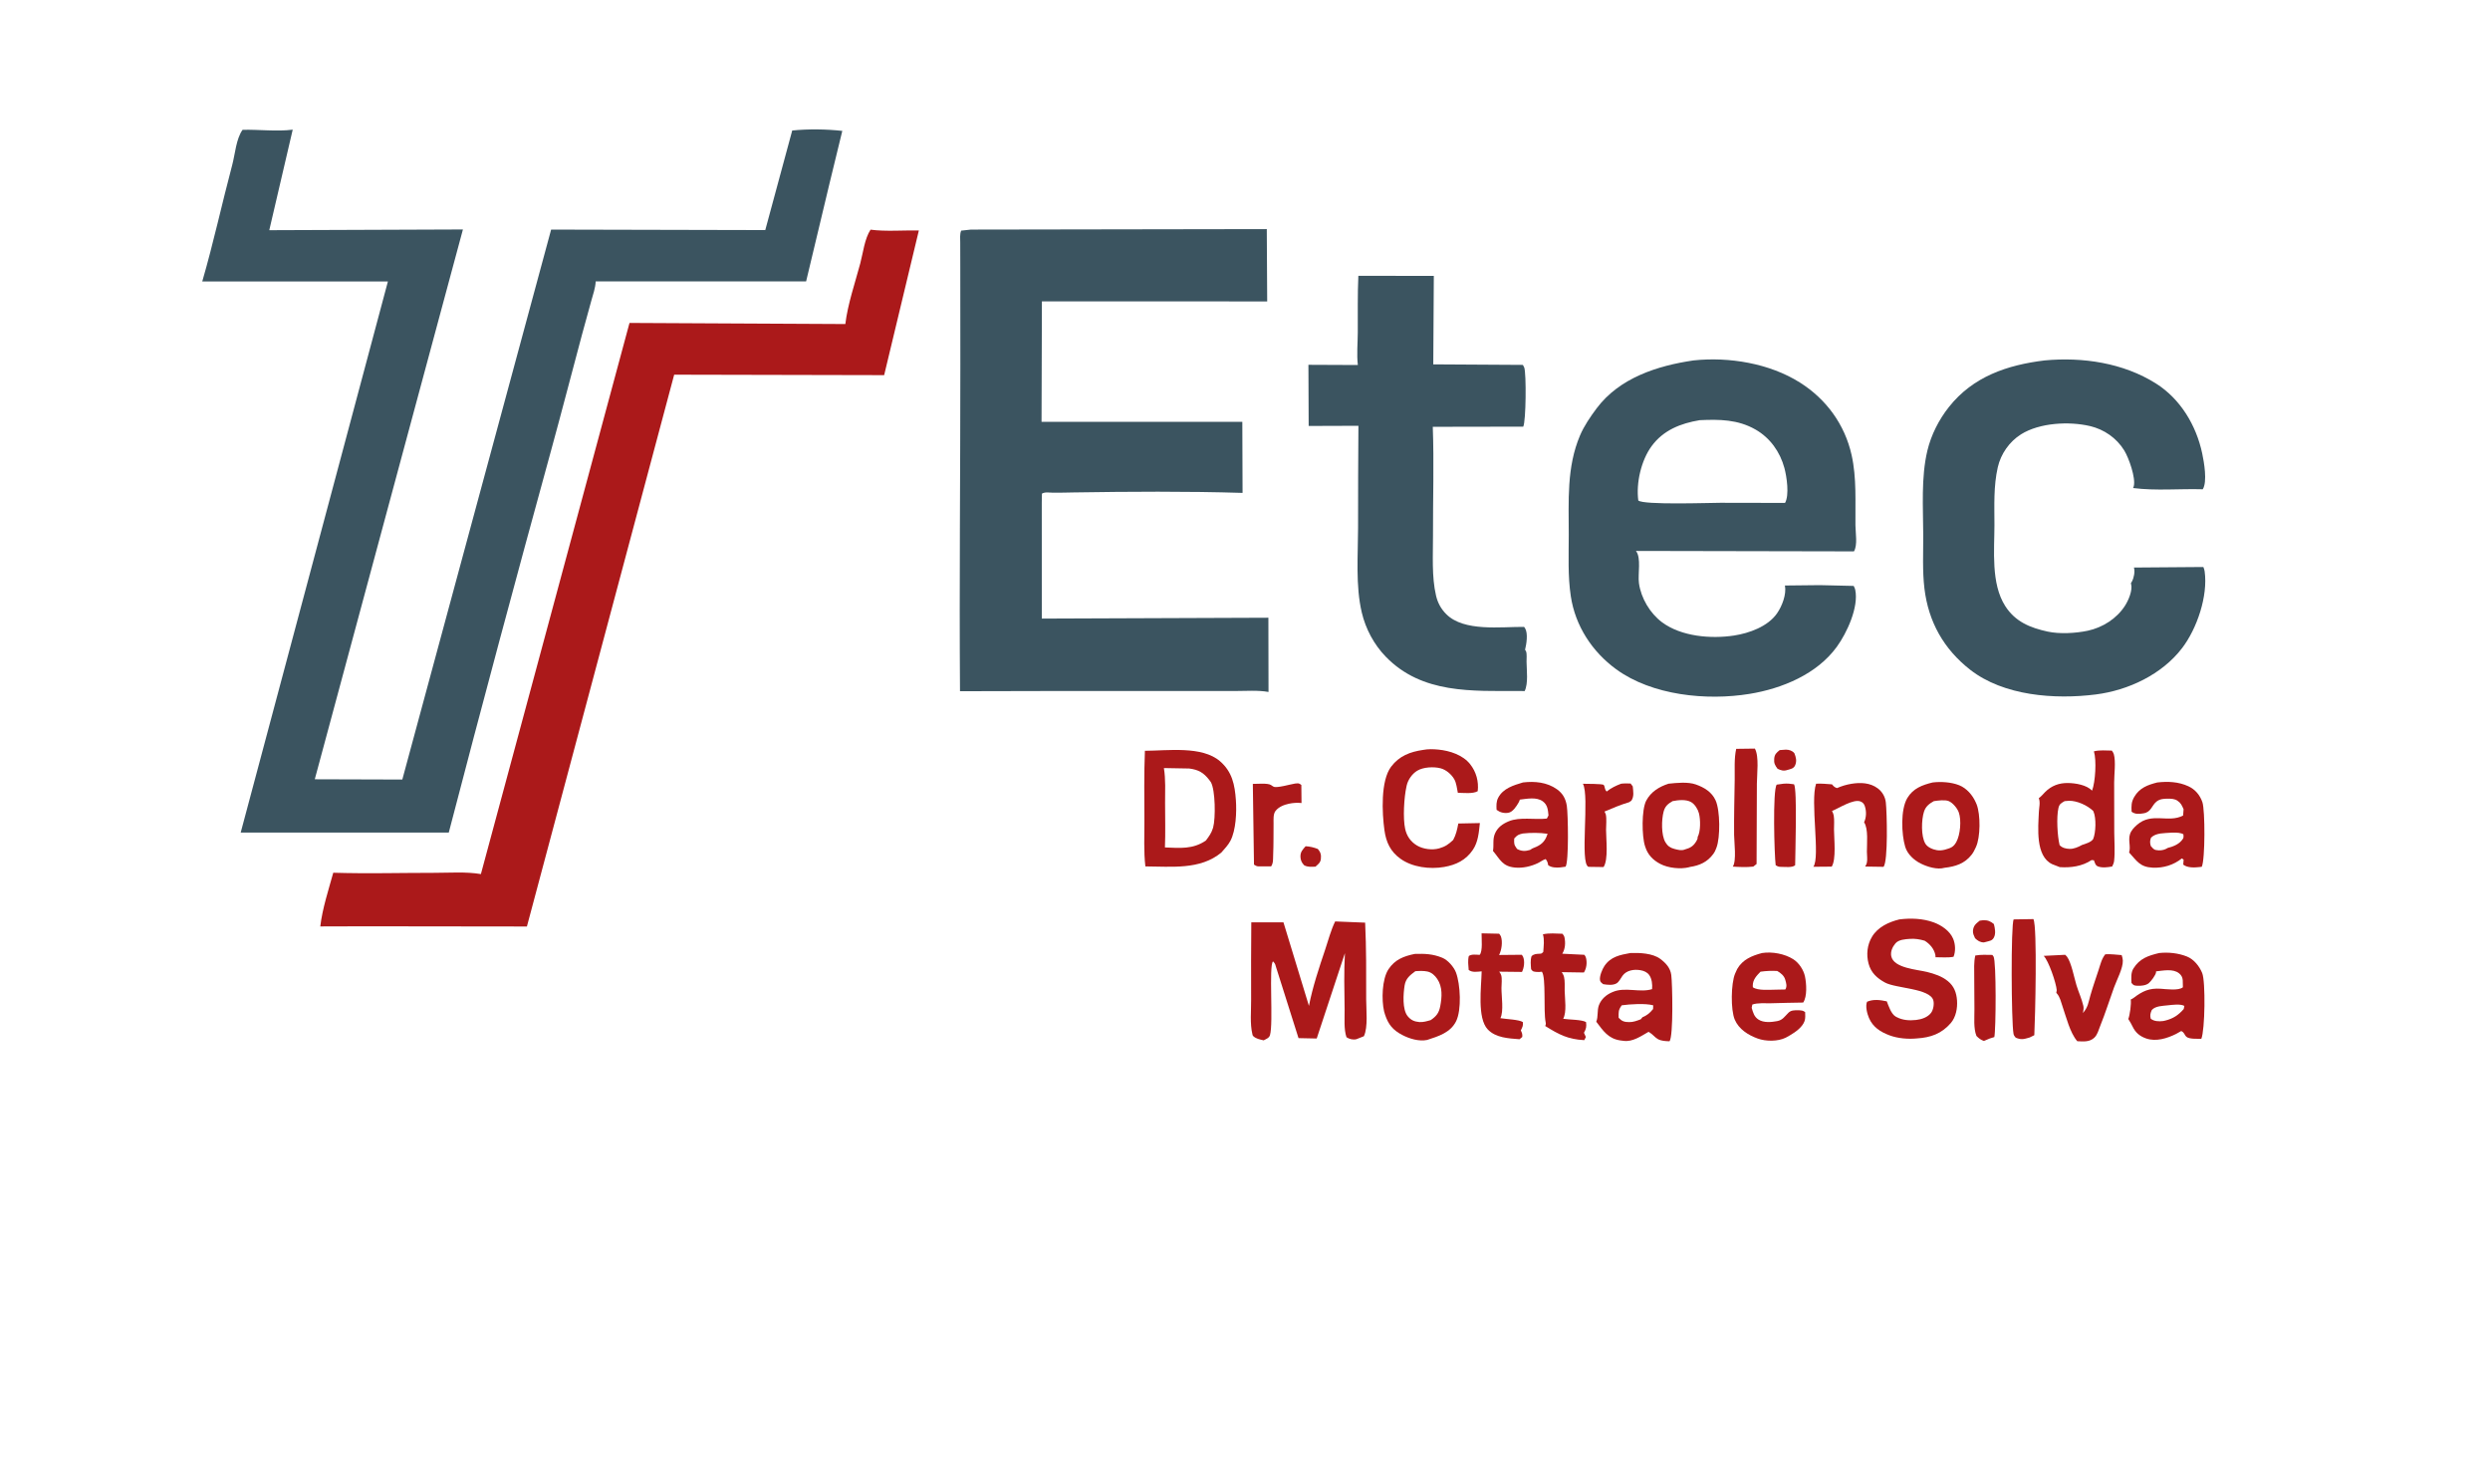 <?xml version="1.0" encoding="utf-8" ?>
<svg xmlns="http://www.w3.org/2000/svg" xmlns:xlink="http://www.w3.org/1999/xlink" width="500" height="298">
	<path fill="#AB191A" d="M262.175 169.933C263.038 169.975 263.82 170.17 264.625 170.48C265.17 171.112 265.332 171.64 265.231 172.5C265.142 173.259 264.669 173.552 264.151 174.033C263.359 174.061 262.593 174.152 261.875 173.75C261.408 173.269 261.162 172.751 261.136 172.069C261.099 171.085 261.567 170.615 262.175 169.933Z"/>
	<path fill="#AB191A" d="M357.371 150.624L358.625 150.535C359.295 150.558 359.855 150.721 360.303 151.232C360.635 152.029 360.831 152.782 360.491 153.625C360.188 154.374 359.561 154.416 358.878 154.626C358.148 154.866 357.604 154.696 356.943 154.375C356.425 153.696 356.19 153.255 356.263 152.375C356.337 151.47 356.705 151.17 357.371 150.624Z"/>
	<path fill="#AB191A" d="M397.537 184.875L398.203 184.792C399.1 184.746 399.708 184.989 400.375 185.551C400.59 186.385 400.808 187.449 400.384 188.254C400.027 188.933 399.525 188.928 398.848 189.126L398.375 189.245C397.61 189.236 397.131 188.91 396.599 188.403C396.383 187.936 396.138 187.456 396.176 186.928C396.254 185.863 396.784 185.48 397.537 184.875Z"/>
	<path fill="#AB191A" d="M358.129 157.375C358.88 157.309 359.515 157.37 360.25 157.491C360.917 158.574 360.483 171.433 360.472 173.75C359.882 174.272 358.501 174.068 357.687 174.074C357.184 174.078 356.996 174.003 356.562 173.748C356.292 171.699 355.932 158.668 356.768 157.561L358.129 157.375Z"/>
	<path fill="#AB191A" d="M396.645 191.875C397.773 191.675 398.929 191.738 400.07 191.756L400.306 192.074C400.887 193.041 400.795 206.741 400.468 208.25L399.544 208.541L398.375 209.032C397.721 208.807 397.36 208.508 396.875 208.022C396.256 206.475 396.49 204.285 396.471 202.62C396.446 200.432 396.436 198.245 396.432 196.057C396.43 194.682 396.336 193.222 396.645 191.875Z"/>
	<path fill="#AB191A" d="M260.051 157.344C260.702 157.297 260.778 157.209 261.314 157.625L261.349 161.252C260.469 161.164 259.674 161.217 258.808 161.397C257.848 161.597 256.741 162.04 256.125 162.849C255.636 163.491 255.741 164.592 255.734 165.36C255.712 167.467 255.748 169.574 255.655 171.68C255.618 172.508 255.717 173.273 255.25 173.969L252.687 173.973C252.337 173.977 252.096 173.797 251.806 173.625L251.573 157.41C252.387 157.418 254.58 157.216 255.209 157.635L255.598 157.892L255.749 157.972C256.363 158.305 259.216 157.463 260.051 157.344Z"/>
	<path fill="#AB191A" d="M325.525 157.374C326.168 157.295 326.784 157.315 327.428 157.336L327.862 157.912C327.956 158.918 328.171 159.905 327.578 160.792L327.106 161.101C325.391 161.6 323.84 162.276 322.196 162.965L322.45 163.531C322.647 164.452 322.501 165.703 322.502 166.66C322.503 168.502 322.997 172.613 322.001 174.111L318.972 174.068C317.173 173.392 319.232 159.873 317.853 157.387C318.352 157.409 321.858 157.372 322.031 157.625C322.34 158.077 322.15 158.471 322.625 158.942C323.551 158.214 324.428 157.795 325.525 157.374Z"/>
	<path fill="#AB191A" d="M348.637 150.375L352.384 150.325C353.274 151.908 352.791 155.52 352.785 157.394C352.768 162.762 352.748 168.131 352.727 173.5L352.062 174.018C350.687 174.179 349.326 174.106 347.95 174.025C348.733 172.906 348.227 169.094 348.213 167.659C348.179 163.981 348.275 160.295 348.333 156.618C348.365 154.63 348.195 152.303 348.637 150.375Z"/>
	<path fill="#AB191A" d="M404.355 184.625L408.312 184.561C409.127 185.994 408.663 204.756 408.496 207.875L407.554 208.341C406.348 208.68 405.911 208.844 404.763 208.375C404.572 208.161 404.383 207.913 404.326 207.625C403.874 205.323 403.772 185.585 404.355 184.625Z"/>
	<path fill="#AB191A" d="M297.505 187.421L301.033 187.498C301.182 187.67 301.333 187.867 301.405 188.085C301.761 189.161 301.527 190.786 301.023 191.77L305.594 191.727L305.846 192.14C306.209 193.046 306.047 194.317 305.622 195.172L301.038 195.12C301.201 195.325 301.367 195.559 301.443 195.813C301.655 196.527 301.508 197.63 301.5 198.386C301.484 200.008 301.986 203.092 301.285 204.455C302.348 204.653 305.09 204.729 305.798 205.25C305.891 205.98 305.684 206.267 305.384 206.919C305.645 207.476 305.718 207.624 305.678 208.229L305.125 208.688C302.938 208.515 300.357 208.417 298.739 206.71C296.584 204.436 297.461 198.184 297.523 195.055C296.63 195.125 295.632 195.331 294.914 194.771C294.845 193.839 294.714 192.898 294.941 191.98C295.498 191.557 296.449 191.727 297.125 191.742C297.769 190.995 297.488 188.487 297.505 187.421Z"/>
	<path fill="#AB191A" d="M309.824 187.62C311.074 187.327 312.468 187.474 313.746 187.506C313.933 187.723 314.101 187.964 314.157 188.25C314.374 189.361 314.309 190.544 313.71 191.515L318.149 191.732C318.314 191.966 318.42 192.107 318.486 192.39C318.712 193.358 318.58 194.448 318.055 195.286L313.611 195.216C313.791 195.505 313.984 195.844 314.064 196.176C314.269 197.024 314.173 198.135 314.192 199.011C314.226 200.537 314.636 203.244 313.893 204.582C315.026 204.764 317.706 204.737 318.488 205.25C318.592 206.173 318.517 206.577 318.066 207.389L318.447 208.25L318.125 208.872C314.821 208.698 313.038 207.748 310.293 206.035C310.413 205.727 310.44 205.608 310.371 205.277C309.898 203.027 310.49 196.286 309.616 195.128C309.228 195.179 308.861 195.217 308.47 195.165C307.868 195.085 307.805 195.116 307.448 194.625C307.387 193.736 307.27 192.863 307.544 192C308.068 191.528 308.546 191.552 309.217 191.517C309.614 191.497 309.606 191.411 309.892 191.158C309.965 190.005 310.155 188.737 309.824 187.62Z"/>
	<path fill="#AB191A" d="M422.753 191.625C423.825 191.556 424.962 191.714 426.036 191.791C426.148 192.138 426.257 192.507 426.271 192.875C426.331 194.414 425.049 196.784 424.518 198.25C423.582 200.83 422.764 203.45 421.735 205.998C421.411 206.799 421.197 207.755 420.552 208.369C419.592 209.283 418.348 209.142 417.125 209.083C415.661 207.41 414.902 204.231 414.172 202.131C413.852 201.21 413.681 200.244 413.023 199.494L412.911 199.372L413 198.839C412.883 197.369 411.349 192.899 410.377 191.946L414.701 191.731L415.047 192.091C415.935 193.274 416.513 196.383 416.961 197.845C417.379 199.205 418.04 200.63 418.345 202.002C418.446 202.454 418.351 202.967 418.266 203.416C419.291 202.237 419.332 201.383 419.745 199.932C420.239 198.196 420.841 196.487 421.404 194.773C421.761 193.691 422.015 192.519 422.753 191.625Z"/>
	<path fill="#AB191A" d="M364.677 157.375C365.734 157.309 366.818 157.432 367.875 157.505C368.2 157.9 368.381 158.099 368.875 158.254C369.811 157.847 370.761 157.56 371.77 157.393C373.58 157.093 375.531 157.163 377.054 158.304C377.957 158.98 378.553 159.996 378.679 161.12C378.912 163.212 379.146 172.883 378.229 174.068L374.531 174.01C374.673 173.776 374.814 173.521 374.872 173.251C375.013 172.605 374.884 171.717 374.879 171.044C374.865 169.454 375.204 166.425 374.313 165.121C374.779 164.164 374.819 162.871 374.442 161.823C374.283 161.381 374.03 161.121 373.604 160.946C372.201 160.37 369.24 162.3 367.874 162.857C368.024 163.138 368.164 163.441 368.217 163.758C368.366 164.642 368.27 165.678 368.275 166.582C368.286 168.443 368.744 172.578 367.814 174.026L364.124 174.057C365.552 172.181 363.464 160.874 364.677 157.375Z"/>
	<path fill="#AB191A" d="M353.837 191.374C355.853 191.064 358.347 191.521 360.071 192.607C361.229 193.336 362.165 194.749 362.445 196.083C362.739 197.491 362.92 200.097 362.086 201.32C359.92 201.325 357.744 201.429 355.576 201.463C354.414 201.481 352.972 201.344 351.875 201.72L351.744 202.375C352.013 203.32 352.247 204.198 353.125 204.748C354.193 205.417 355.714 205.263 356.875 205.045C357.944 204.844 358.353 204.139 359.089 203.402C359.658 202.831 360.294 202.87 361.048 202.871L361.308 202.872C361.852 202.933 362.043 202.905 362.482 203.25C362.497 203.81 362.552 204.496 362.365 205.031C361.928 206.286 360.502 207.271 359.416 207.908L358.578 208.376C356.984 209.162 354.587 209.14 352.938 208.543C351.044 207.857 349.176 206.682 348.349 204.764C347.498 202.789 347.589 197.47 348.405 195.533L348.832 194.589C349.936 192.665 351.799 191.911 353.837 191.374ZM353.517 195.125C352.742 195.916 351.981 196.703 351.963 197.883L351.978 198.25C352.992 198.98 355.402 198.732 356.687 198.731L358.5 198.696C358.887 198.047 358.686 197.478 358.49 196.757C358.265 195.927 357.591 195.394 356.875 194.981C355.718 194.914 354.665 194.967 353.517 195.125Z"/>
	<path fill="#AB191A" d="M305.818 157.121C308.173 156.841 310.651 157.073 312.637 158.488C313.816 159.328 314.395 160.395 314.621 161.809C314.879 163.421 315.049 173.065 314.375 174.038L313.307 174.186C312.539 174.26 311.491 174.234 310.875 173.726C310.789 173.203 310.707 172.926 310.375 172.508C309.794 172.682 309.338 173.069 308.796 173.328C307.407 173.993 305.767 174.357 304.233 174.216C301.683 173.982 301.247 172.594 299.796 170.877C300.007 169.704 299.685 168.525 300.203 167.362C300.761 166.108 301.741 165.434 302.967 164.92C305.171 163.994 308.221 164.652 310.61 164.375L310.941 163.75C310.839 162.651 310.77 161.626 309.793 160.915C308.529 159.993 306.639 160.404 305.192 160.567C305.115 160.79 305.049 160.975 304.93 161.18C304.503 161.913 303.774 163.073 302.871 163.214C301.979 163.352 301.218 163.141 300.519 162.625C300.471 161.766 300.435 160.96 300.85 160.177C301.848 158.294 303.931 157.69 305.818 157.121ZM305.782 167.374C304.883 167.592 304.715 167.658 304.06 168.375C304.021 169.417 303.984 169.586 304.625 170.472C305.505 170.958 306.269 170.962 307.228 170.678L307.703 170.378C308.92 169.918 309.908 169.417 310.472 168.178L310.766 167.433C309.195 167.196 307.36 167.196 305.782 167.374Z"/>
	<path fill="#AB191A" d="M433.186 157.125C435.325 156.882 437.442 156.972 439.425 157.884C440.803 158.519 441.752 159.65 442.248 161.084C442.803 162.686 442.813 172.603 442.123 174.053L441.73 174.106C440.669 174.231 439.256 174.298 438.403 173.625L438.479 172.625L438.13 172.374C436.448 173.716 434.407 174.334 432.257 174.234C429.691 174.114 429.082 172.871 427.526 171.184C427.915 170.048 427.304 168.75 427.706 167.515C427.96 166.737 428.521 166.162 429.123 165.636C432.099 163.031 435.417 165.332 438.375 163.765L438.471 162.5C438.127 161.739 437.956 161.269 437.234 160.784C436.66 160.398 435.987 160.385 435.316 160.384C434.529 160.382 433.749 160.428 433.099 160.916C432.042 161.711 432.016 163.078 430.421 163.324C429.506 163.465 428.774 163.547 428.032 163C427.974 161.813 427.959 161.059 428.578 160.004C429.628 158.216 431.259 157.613 433.186 157.125ZM433.818 167.375C433.035 167.524 432.555 167.646 431.936 168.198C431.691 168.852 431.7 169.204 431.882 169.875C432.462 170.549 432.562 170.705 433.466 170.758C434.098 170.795 434.768 170.62 435.291 170.27C436.506 169.957 437.672 169.498 438.371 168.39C438.517 168.158 438.444 167.811 438.437 167.539C437.537 166.938 434.942 167.279 433.818 167.375Z"/>
	<path fill="#AB191A" d="M327.382 191.375C329.231 191.306 331.837 191.406 333.375 192.544C334.492 193.37 335.416 194.374 335.598 195.787C335.828 197.565 336.042 208.049 335.25 209.094C334.459 209.071 333.577 209.047 332.875 208.64C332.28 208.294 331.846 207.676 331.2 207.299L331.03 207.202C329.547 208.053 327.823 209.261 326.055 209.013L325.374 208.929C322.931 208.575 321.906 206.977 320.536 205.167C320.958 204.171 320.664 202.906 321.073 201.84C321.548 200.605 322.569 199.729 323.764 199.231L323.938 199.16C326.37 198.152 329.34 199.388 331.744 198.625C331.825 197.712 331.719 196.559 331.166 195.791C330.744 195.206 330.088 194.945 329.4 194.825C328.097 194.599 326.59 194.84 325.796 195.955C325.481 196.397 325.095 197.175 324.631 197.455C323.872 197.914 322.738 197.766 321.913 197.625C321.629 197.375 321.366 197.245 321.291 196.857C321.139 196.058 321.731 194.634 322.182 193.968C323.455 192.086 325.319 191.755 327.382 191.375ZM325.65 201.874C324.945 202.854 325.021 203.164 325.025 204.375C325.694 205.094 326.166 205.235 327.159 205.248C327.971 205.26 328.726 204.966 329.472 204.682L329.813 204.27C330.786 203.866 331.275 203.432 331.944 202.625L331.969 201.875C330.383 201.442 327.303 201.643 325.65 201.874Z"/>
	<path fill="#AB191A" d="M433.572 191.375C435.404 191.178 437.407 191.386 439.128 192.07C440.54 192.63 441.647 194.017 442.211 195.405C442.906 197.114 442.769 206.877 442.033 208.6C441.29 208.582 439.599 208.697 439.047 208.198C438.569 207.764 438.699 207.382 438 207.039L436.958 207.625C435.158 208.519 432.922 209.222 430.941 208.528C429.673 208.083 428.806 207.355 428.228 206.137C427.974 205.603 427.687 205.124 427.369 204.626C427.684 203.849 427.994 201.546 427.859 200.713C428.09 200.613 428.269 200.516 428.471 200.362C430.219 199.024 431.594 198.4 433.821 198.544C434.983 198.618 437.49 198.982 438.332 198.25L438.3 196.824C438.251 196.231 438.013 195.807 437.553 195.442C436.341 194.481 434.379 194.906 432.945 195.057L432.944 195.246C432.859 195.829 431.943 197.042 431.484 197.426C430.92 197.898 429.886 197.998 429.171 197.949C428.494 197.903 428.431 197.87 428.005 197.375C427.964 196.403 427.865 195.331 428.403 194.471C429.664 192.455 431.386 191.901 433.572 191.375ZM435.305 201.875C434.241 202.002 432.85 201.987 432.087 202.816C431.8 203.485 431.697 203.852 431.875 204.568C432.558 205.107 433.497 205.138 434.371 205.031L434.791 204.94C436.374 204.545 437.43 203.848 438.499 202.625L438.625 201.992C437.8 201.551 436.265 201.777 435.305 201.875Z"/>
	<path fill="#AB191A" d="M285.781 150.586C286.775 150.391 287.845 150.427 288.849 150.527C291.131 150.754 293.748 151.602 295.216 153.463C296.434 155.008 296.957 156.92 296.731 158.875C295.76 159.454 293.869 159.205 292.74 159.2C292.559 158.344 292.463 157.265 292.031 156.495C291.475 155.504 290.37 154.564 289.269 154.279C287.908 153.926 285.802 154.021 284.574 154.772C283.557 155.394 282.739 156.565 282.471 157.723L282.415 157.988C281.935 160.121 281.69 164.322 282.159 166.443C282.477 167.884 283.252 169.008 284.522 169.777C285.751 170.521 287.605 170.755 288.987 170.361C290.213 170.012 290.874 169.547 291.804 168.67C292.393 167.604 292.603 166.555 292.834 165.367L297.165 165.28C296.96 167.128 296.832 169.05 295.767 170.634C294.366 172.719 292.398 173.674 289.981 174.095C287.117 174.594 283.614 174.162 281.219 172.446C279.204 171.001 278.339 169.14 278.001 166.719C277.521 163.277 277.203 156.781 279.345 153.954C280.997 151.773 283.17 150.97 285.781 150.586Z"/>
	<path fill="#AB191A" d="M335.048 157.374C336.687 157.2 338.951 156.966 340.532 157.528C342.221 158.127 343.728 159.032 344.496 160.716C345.423 162.75 345.46 168.192 344.66 170.248L344.558 170.5C344.418 170.865 344.284 171.143 344.052 171.462C342.851 173.108 341.272 173.813 339.305 174.098L339.218 174.136C337.475 174.587 334.973 174.319 333.375 173.477C331.909 172.706 330.878 171.64 330.375 170.056L330.323 169.899C329.681 167.947 329.612 162.59 330.567 160.776C331.505 158.994 333.193 157.966 335.048 157.374ZM335.857 160.874C334.934 161.412 334.357 161.886 334.068 162.952C333.63 164.563 333.55 167.657 334.416 169.129C334.852 169.872 335.393 170.257 336.222 170.471C336.889 170.642 337.651 170.869 338.303 170.587C339.398 170.29 340.058 169.914 340.649 168.887C340.81 168.608 340.914 168.414 340.888 168.087C341.515 166.951 341.472 164.57 341.155 163.323C340.948 162.507 340.339 161.513 339.604 161.08C338.576 160.475 336.98 160.65 335.857 160.874Z"/>
	<path fill="#AB191A" d="M284.083 191.555C286.122 191.495 287.69 191.543 289.614 192.326C290.733 192.781 291.953 194.175 292.371 195.301C293.255 197.68 293.517 202.775 292.397 205.06C291.267 207.364 288.823 208.097 286.566 208.831C284.925 209.173 282.993 208.575 281.542 207.814C279.701 206.849 278.769 205.712 278.125 203.75L277.93 203.09C277.401 200.802 277.497 196.611 278.817 194.626C280.112 192.677 281.891 192.008 284.083 191.555ZM284.206 195.026C283.141 195.827 282.277 196.47 282.052 197.877C281.787 199.537 281.554 202.711 282.675 204.068C283.324 204.854 283.993 205.143 285 205.235C285.751 205.303 286.58 205.052 287.296 204.843C288.422 204.073 288.945 203.412 289.205 202.054C289.556 200.22 289.695 198.19 288.605 196.582C288.124 195.871 287.49 195.276 286.625 195.089C285.881 194.928 284.963 194.963 284.206 195.026Z"/>
	<path fill="#AB191A" d="M388.083 157.125C389.765 156.924 391.822 157.05 393.405 157.68C394.91 158.28 396.103 159.674 396.742 161.125L396.923 161.543C397.709 163.593 397.696 168.099 396.779 170.081L396.699 170.25C396.474 170.738 396.248 171.198 395.915 171.625C394.502 173.438 392.647 174.008 390.468 174.261C388.99 174.689 387.001 174.063 385.669 173.396C384.326 172.723 383.011 171.517 382.569 170.04C381.817 167.53 381.615 162.559 382.998 160.25C384.157 158.314 385.993 157.632 388.083 157.125ZM388.321 160.875C387.409 161.382 386.693 161.927 386.352 162.966C385.82 164.592 385.726 167.907 386.606 169.396C387.057 170.161 388.093 170.574 388.935 170.723C389.445 170.813 390.031 170.755 390.528 170.625C391.639 170.292 392.23 170.176 392.831 169.087C393.634 167.631 393.894 164.694 393.326 163.126C393.023 162.29 392.13 161.216 391.317 160.872C390.561 160.553 389.139 160.757 388.321 160.875Z"/>
	<path fill="#AB191A" d="M381.397 184.625C383.674 184.338 386.133 184.427 388.303 185.225C389.858 185.796 391.537 186.93 392.2 188.51C392.666 189.618 392.718 191.054 392.277 192.128C391.174 192.352 389.796 192.211 388.66 192.222L388.635 191.798C388.384 190.541 387.531 189.557 386.478 188.902C385.477 188.618 384.553 188.457 383.507 188.534C382.56 188.603 381.261 188.67 380.608 189.443C380.028 190.13 379.585 191.071 379.767 192C380.242 194.418 384.973 194.686 386.933 195.172C388.435 195.544 389.929 196.031 391.143 197.023C392.37 198.027 392.858 199.302 392.976 200.871C393.093 202.436 392.766 204.238 391.715 205.453C389.879 207.578 387.679 208.348 384.937 208.522C383.158 208.701 381.083 208.53 379.412 207.901C377.591 207.216 376.087 206.26 375.294 204.414C374.922 203.549 374.539 202.051 374.91 201.158C376.194 200.604 377.552 200.796 378.875 201.078C379.245 202.034 379.754 203.616 380.67 204.144L380.875 204.25C382.078 204.885 383.427 204.962 384.758 204.817C385.845 204.698 387.113 204.279 387.783 203.362C388.224 202.758 388.414 201.63 388.224 200.901C387.586 198.457 380.698 198.49 378.533 197.312C376.901 196.424 375.708 195.339 375.214 193.505C374.725 191.689 374.938 189.727 375.902 188.116C377.08 186.149 379.266 185.151 381.397 184.625Z"/>
	<path fill="#AB191A" d="M420.464 150.875C421.597 150.581 422.894 150.711 424.059 150.725C424.217 150.932 424.385 151.174 424.458 151.427C424.894 152.94 424.525 155.501 424.53 157.141C424.539 160.494 424.536 163.847 424.55 167.199C424.558 169.035 424.724 171.054 424.52 172.875C424.475 173.278 424.315 173.644 424.127 173.999C423.245 174.159 422.135 174.314 421.274 173.983C420.742 173.778 420.664 173.242 420.466 172.752L419.997 172.708C418.104 173.971 415.822 174.278 413.603 174.125L412.094 173.537C408.685 171.939 409.274 166.195 409.413 163.025C409.453 162.096 409.735 161.169 409.399 160.278C409.891 159.932 410.244 159.474 410.666 159.05C411.94 157.77 413.465 157.211 415.255 157.236C416.794 157.257 418.999 157.621 420.093 158.766C420.758 157.043 421.017 152.666 420.464 150.875ZM414.58 160.875C413.904 161.279 413.534 161.426 413.343 162.25C412.915 164.097 413.128 167.867 413.574 169.709C414.104 170.268 414.803 170.427 415.551 170.462C416.403 170.502 417.341 170.09 418.066 169.68C418.762 169.441 419.905 169.133 420.316 168.485C420.859 167.187 420.949 164.276 420.382 162.979L420.315 162.841C419.136 161.714 417.081 160.77 415.43 160.803L414.58 160.875Z"/>
	<path fill="#AB191A" d="M268.104 185.032L274.126 185.276C274.369 190.388 274.338 195.54 274.333 200.657C274.331 202.707 274.735 206.272 273.875 208.082L272.375 208.68C271.68 208.843 270.96 208.67 270.375 208.282C269.816 206.609 270.031 204.46 270.004 202.701C269.946 198.921 269.858 195.174 270.063 191.397L264.401 208.542L260.746 208.465L256.186 194.053C256.069 193.574 255.97 193.406 255.625 193.053C254.746 193.91 255.735 205.451 255.013 207.875C254.843 208.45 254.234 208.642 253.75 208.908C253.006 208.731 252.24 208.613 251.665 208.071C251.524 207.938 251.519 207.812 251.476 207.632C250.977 205.566 251.244 202.927 251.231 200.768C251.199 195.581 251.232 190.394 251.266 185.208L257.72 185.208L262.839 201.992C263.59 198.162 264.856 194.377 266.101 190.677C266.744 188.767 267.22 186.855 268.104 185.032Z"/>
	<path fill="#AB191A" d="M229.901 150.765C234.445 150.752 241.376 149.732 244.996 152.875C247.434 154.992 247.955 157.595 248.171 160.679C248.338 163.068 248.196 166.686 247.076 168.838C246.637 169.682 245.884 170.475 245.259 171.188C241.011 174.732 235.175 173.997 229.995 173.983C229.647 170.996 229.809 167.846 229.8 164.835C229.786 160.148 229.713 155.45 229.901 150.765ZM233.714 154.233C234.088 156.507 233.95 158.913 233.952 161.218C233.955 164.194 234.039 167.203 233.922 170.174C236.949 170.289 239.537 170.574 242.145 168.788C242.724 168.005 243.25 167.319 243.534 166.375L243.606 166.144C244.11 164.344 244.059 158.655 243.149 157.068L242.829 156.625C241.69 155.15 240.648 154.56 238.8 154.324L233.714 154.233Z"/>
	<path fill="#3B5460" d="M272.762 55.39L287.916 55.397L287.806 73.167L305.804 73.275L306.071 73.793C306.51 75.01 306.43 84.597 305.872 85.675L287.707 85.707C287.973 92.956 287.727 100.296 287.749 107.556C287.761 111.468 287.468 115.799 288.362 119.616C288.702 121.067 289.361 122.277 290.417 123.333C293.976 126.894 301.393 125.844 306.044 125.885L306.259 126.197C306.857 127.241 306.519 129.345 306.237 130.476L306.436 130.799C306.633 131.316 306.528 132.317 306.535 132.886C306.556 134.608 306.909 137.208 306.161 138.772L305.215 138.762C295.617 138.737 285.575 139.394 278.27 131.875C275.909 129.445 274.226 126.289 273.45 122.997C272.18 117.609 272.697 111.496 272.705 105.973C272.716 99.15 272.709 92.325 272.775 85.502L262.784 85.536L262.734 73.257L272.661 73.3C272.41 71.202 272.637 68.86 272.648 66.733C272.668 62.961 272.585 59.157 272.762 55.39Z"/>
	<path fill="#3B5460" d="M410.568 72.375C418.215 71.661 426.375 72.873 432.928 77.013C437.854 80.125 441.016 85.43 442.209 91.052C442.576 92.784 443.279 96.766 442.318 98.252C437.694 98.117 432.921 98.59 428.332 98.003L428.467 97.642C428.904 95.976 427.463 91.926 426.555 90.454C425.018 87.962 422.521 86.226 419.68 85.559C415.452 84.566 409.547 84.891 405.836 87.212C403.497 88.676 401.777 91.134 401.162 93.827C400.291 97.639 400.491 101.525 400.49 105.407C400.488 110.53 399.764 117.169 402.652 121.692C404.678 124.865 407.681 126.065 411.166 126.826C413.565 127.35 416.808 127.168 419.219 126.656C422.212 126.02 425.062 124.213 426.713 121.623C427.408 120.534 428.269 118.55 427.931 117.252L427.89 117.12L428.091 116.787C428.502 116.025 428.74 114.801 428.505 113.966L442.437 113.859C442.561 114.138 442.657 114.427 442.699 114.73C443.393 119.698 441.153 126.244 438.174 130.143C434.125 135.442 427.37 138.627 420.839 139.453C412.614 140.494 402.349 139.75 395.611 134.485C390.303 130.336 387.237 124.864 386.431 118.173C386.011 114.677 386.201 110.99 386.193 107.464C386.179 101.952 385.736 95.889 387.021 90.5C387.771 87.352 389.336 84.267 391.342 81.736C396.217 75.584 403.09 73.289 410.568 72.375Z"/>
	<path fill="#AB191A" d="M174.811 46.119C177.845 46.525 181.404 46.21 184.508 46.286L177.541 75.332L135.377 75.239L105.805 186.05L73.607 186.009L64.313 186.035C64.738 182.443 65.955 178.738 66.92 175.252C73.667 175.46 80.468 175.271 87.222 175.273C90.274 175.274 93.554 175.018 96.566 175.522L126.406 64.849L169.747 65.07C170.219 61.091 171.713 56.753 172.748 52.875C173.317 50.745 173.602 47.967 174.811 46.119Z"/>
	<path fill="#3B5460" d="M340.071 72.374C347.194 71.617 355.323 72.967 361.422 76.81C366.722 80.149 370.444 85.249 371.812 91.387C372.838 95.986 372.526 100.813 372.578 105.5C372.594 106.961 373.04 109.5 372.277 110.721L328.511 110.633C329.608 112.062 328.853 115.258 329.105 117.094C329.516 120.101 331.321 123.156 333.759 124.967C337.606 127.823 343.559 128.328 348.194 127.621C351.238 127.157 354.974 125.822 356.819 123.186C357.837 121.733 358.76 119.358 358.42 117.576L365.437 117.501L372.219 117.657C372.357 117.898 372.482 118.155 372.538 118.428C373.264 121.925 370.866 127.086 368.85 129.869C364.858 135.379 357.861 138.269 351.327 139.336C342.67 140.75 331.737 139.642 324.548 134.403C319.709 130.876 316.325 125.701 315.423 119.729C314.808 115.657 315.011 111.481 315.011 107.373C315.011 100.609 314.564 93.813 317.27 87.448C318.082 85.538 319.358 83.677 320.598 82.016C325.183 75.878 332.823 73.431 340.071 72.374ZM341.313 84.375C337.498 85.006 334.011 86.366 331.647 89.592C329.557 92.446 328.506 96.979 328.975 100.5C329.96 101.436 343.17 100.973 345.437 100.965L358.444 100.989C359.334 99.422 358.783 95.718 358.318 93.993C357.442 90.743 355.444 87.926 352.5 86.248C348.945 84.222 345.264 84.194 341.313 84.375Z"/>
	<path fill="#3B5460" d="M194.967 46.102L254.374 46.006L254.456 60.529L209.218 60.516L209.145 84.707L249.463 84.712L249.512 98.978C238.227 98.635 226.844 98.712 215.555 98.887C214.186 98.908 212.814 98.955 211.446 98.938C210.705 98.928 209.863 98.748 209.226 99.125L209.192 100.937L209.198 124.218L254.696 124.045L254.722 138.952C252.594 138.567 250.181 138.763 248.008 138.762C244.082 138.76 240.156 138.759 236.23 138.758C221.744 138.756 207.257 138.734 192.771 138.803C192.616 116.93 192.849 95.038 192.841 73.163C192.838 66.673 192.842 60.183 192.829 53.694C192.826 52.051 192.818 50.408 192.818 48.765C192.817 47.985 192.7 47.032 193.01 46.313L194.967 46.102Z"/>
	<path fill="#3B5460" d="M48.709 26.067C51.977 25.982 55.581 26.452 58.778 26.036L54.072 46.226L92.957 46.078L63.208 156.485L80.786 156.538L110.668 46.102L153.669 46.202L159.081 26.206C162.35 25.877 165.873 25.927 169.136 26.284L166.579 36.798L161.871 56.504L119.619 56.511C119.547 57.88 119.094 59.091 118.736 60.396C118.116 62.653 117.482 64.907 116.875 67.167C114.785 74.954 112.774 82.759 110.639 90.533C103.636 116.032 96.769 141.592 90.116 167.184L48.334 167.181L77.894 56.516L40.611 56.526C42.865 48.787 44.569 40.883 46.639 33.091C47.215 30.924 47.411 27.878 48.709 26.067Z"/>
</svg>
